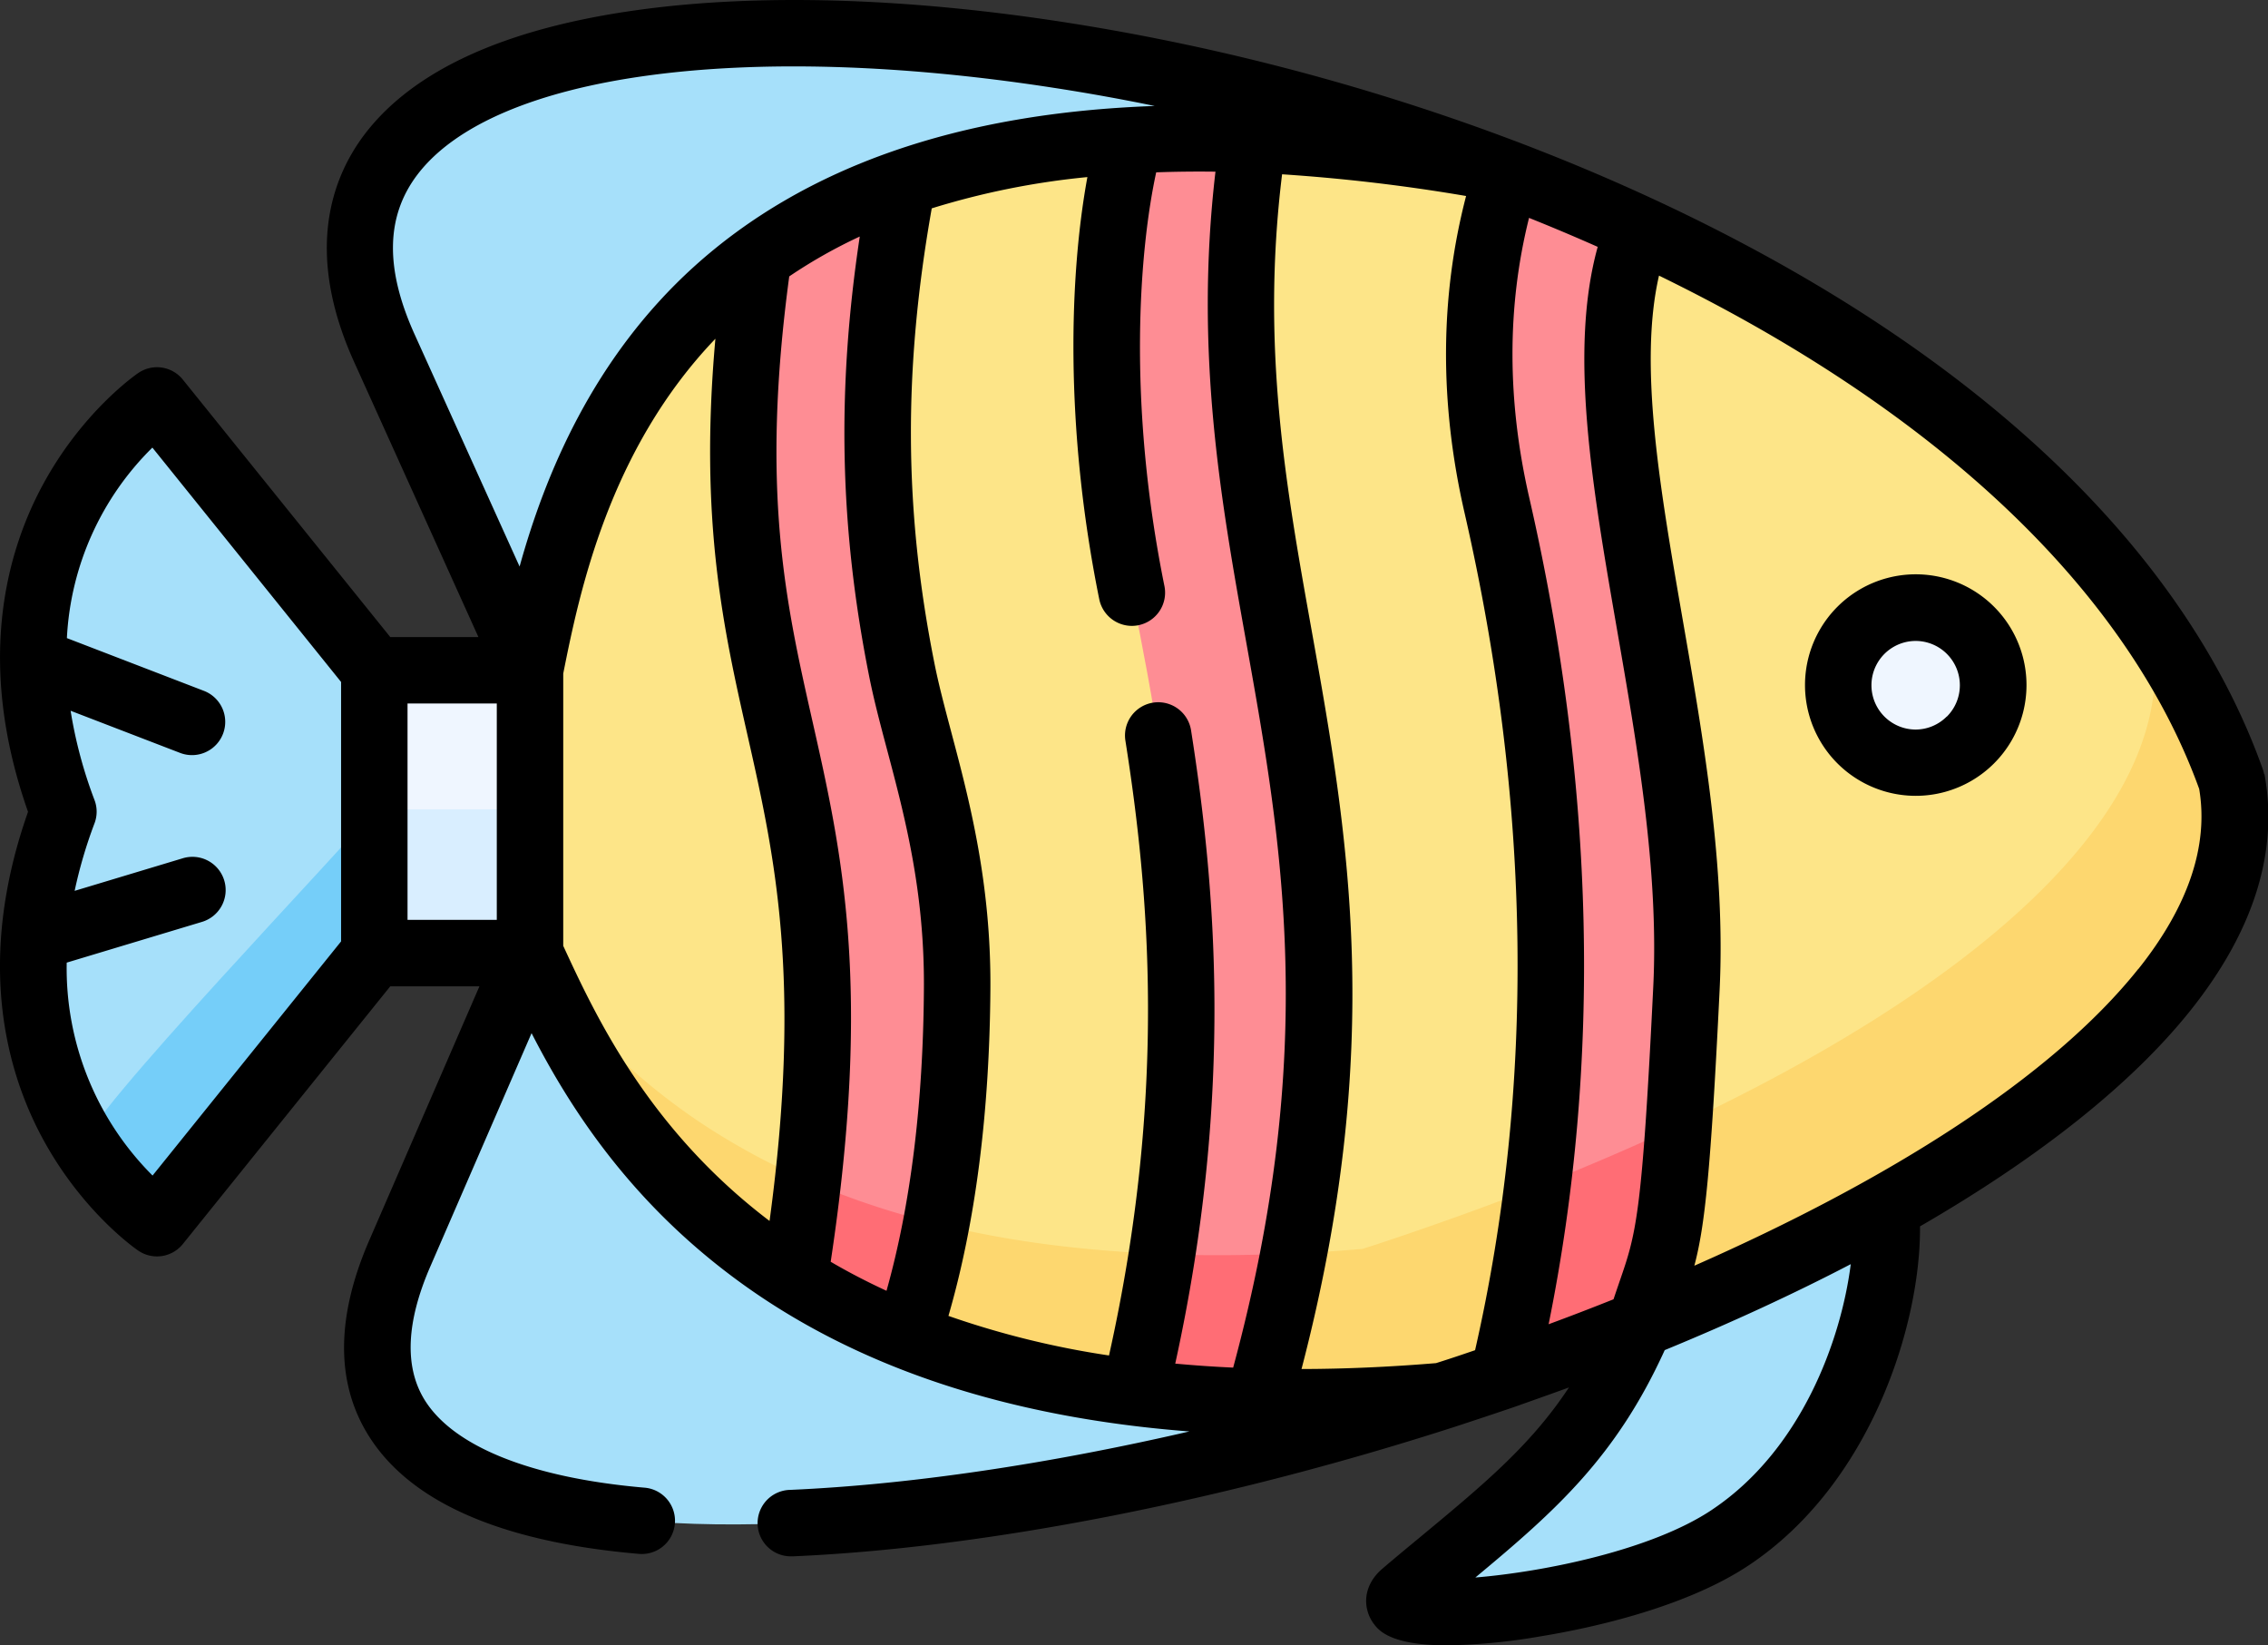 <svg id="Capa_1" data-name="Capa 1" xmlns="http://www.w3.org/2000/svg" viewBox="0 0 512 371.37"><rect x="0" y="0" width="512" height="371.37" fill="#333333" stroke="none"/><defs><style>.cls-1{fill:#a6e0fa;}.cls-1,.cls-2,.cls-3,.cls-4,.cls-5,.cls-6,.cls-7,.cls-8{fill-rule:evenodd;}.cls-2{fill:#eff6ff;}.cls-3{fill:#fde588;}.cls-4{fill:#fe8d94;}.cls-5{fill:#fdd76f;}.cls-6{fill:#ff6d75;}.cls-7{fill:#75cef9;}.cls-8{fill:#d9eeff;}</style></defs><path class="cls-1" d="M390.72,417.27c27.81-18.62,36.71-56.81,34.92-74.39H390.9c-.85.37-19.75,26-20.6,26.31l-.14.06c-12.44,29.06-28,39.6-53.24,60.78-9.78,8.19,48.45,4.25,73.8-12.76Z" transform="translate(0 -70.31)"/><path class="cls-2" d="M119.66,285.44l8.93-35.86-8.93-28H84.51l-6.1,31.92,6.1,31.92Z" transform="translate(0 -70.31)"/><path class="cls-1" d="M119.66,285.44,90.24,353.26C56.5,431,198.7,426.23,325.57,385.41c-70.76-10.61-137.21-34.79-205.91-100Z" transform="translate(0 -70.31)"/><path class="cls-1" d="M335.41,107.69C203,59,50.09,67.88,86.78,148.91l32.88,72.69C147.62,122.88,239.07,110.38,335.41,107.69Z" transform="translate(0 -70.31)"/><path class="cls-1" d="M84.51,285.44V221.6L35.44,160.67S-9.22,191,14.32,253.52C-9.21,316,35.44,346.37,35.44,346.37Z" transform="translate(0 -70.31)"/><path class="cls-3" d="M179.34,359c27.13-119.75-16.5-118.87-8.14-230.63-37.67,27.36-46.72,69-51.54,93.22v63.84c8.14,17.61,22.48,50.1,59.68,73.57Z" transform="translate(0 -70.31)"/><path class="cls-3" d="M339.37,380.79c14.83-62,16-147.65,4.85-196.27s-10.4-55-4-75c-1.62-.6-3.21-1.22-4.82-1.81a402,402,0,0,0-52.48-5.9c-23.7,100.73,30,150.06,1.11,284.92a377.66,377.66,0,0,0,41.53-1.3c4.62-1.5,9.24-3,13.8-4.62Z" transform="translate(0 -70.31)"/><path class="cls-3" d="M372.86,368.14c78-32,139.14-76.89,130.89-121.74C484.61,192.68,431.91,150.64,370,122c-25.34,38.76,16.93,151.45.34,247.22.86-.34,1.71-.68,2.56-1.05Zm72-130.81a17.51,17.51,0,1,1,0-24.75A17.49,17.49,0,0,1,444.84,237.33Z" transform="translate(0 -70.31)"/><path class="cls-3" d="M256.11,384.67c18.46-76.46,15.91-133,6.35-180.11s-12.1-86.16-7.37-102.6c-20,1.13-36.94,4.56-51.34,9.64-28.86,100.61,25.32,166.56,1.08,260.31,14.45,5.79,31.41,10.27,51.28,12.76Z" transform="translate(0 -70.31)"/><path class="cls-2" d="M420.06,237.33a17.51,17.51,0,1,0,0-24.75A17.49,17.49,0,0,0,420.06,237.33Z" transform="translate(0 -70.31)"/><path class="cls-4" d="M204.83,371.91c6.46-19.25,11-44.79,11.25-78.47.23-31.73-8.76-53.19-12.56-72.29-6.15-30.94-8.16-65.1.23-109.55a125.77,125.77,0,0,0-32.55,16.78C155.72,236.94,199.16,236,179.34,359A155.51,155.51,0,0,0,204.83,371.91Z" transform="translate(0 -70.31)"/><path class="cls-4" d="M284,386.71c38-133.19-16.45-182.66-1.11-284.92q-14.83-.6-27.84.17c-4.73,16.44-9.13,55,.43,102.12s19,104.13.59,180.59c8.73,1.08,18,1.79,27.93,2Z" transform="translate(0 -70.31)"/><path class="cls-5" d="M372.86,368.14c78-32,139.14-76.89,130.89-121.74a151.2,151.2,0,0,0-19.31-36.71c.46,1.16.91,2.33,1.31,3.49,7.56,41.08-43.1,82.13-111.56,113.37a287,287,0,0,1-3.88,42.64c.85-.34,1.7-.68,2.55-1.05Z" transform="translate(0 -70.31)"/><path class="cls-5" d="M256.11,384.67c1.19-4.85,2.24-9.64,3.21-14.34,1.16-5.76,2.15-11.4,3-17-8.54-.31-16.59-1-24.21-1.93a229.87,229.87,0,0,1-26.79-4.9c-.23,1.33-.51,2.66-.77,4a186.53,186.53,0,0,1-5.75,21.4c14.45,5.79,31.41,10.27,51.28,12.76Z" transform="translate(0 -70.31)"/><path class="cls-6" d="M284,386.71c.85-3,1.64-5.92,2.41-8.82q3.36-12.84,5.61-24.69c-.74,0-1.5.09-2.24.11-8.31.34-16.22.4-23.79.2l-3.31-.11a1.5,1.5,0,0,1-.37,0c-.88,5.56-1.87,11.2-3,17-1,4.7-2,9.46-3.18,14.31l0,0c8.73,1.08,18,1.79,27.93,2Z" transform="translate(0 -70.31)"/><path class="cls-5" d="M325.57,385.41c4.62-1.5,9.24-3,13.81-4.62,2.94-12.31,5.35-25.55,7.22-39.24v0c.15-1.13.32-2.29.43-3.43-8.39,3.32-17,6.47-25.66,9.47-4.56,1.59-9.18,3.15-13.8,4.62-5.3.46-10.46.8-15.51,1q-2.25,11.87-5.61,24.7c-.77,2.89-1.56,5.84-2.41,8.81a377.66,377.66,0,0,0,41.53-1.3Z" transform="translate(0 -70.31)"/><path class="cls-4" d="M370.3,369.19c6-18.94,7.38-13.75,10.41-75.75S353.78,161.55,370,122c-9.72-4.48-19.67-8.64-29.73-12.47-6.41,20-9.16,45.1-2.27,75,15.42,67.33,16.24,134.32,1.41,196.27,10.52-3.63,20.87-7.52,30.93-11.6Z" transform="translate(0 -70.31)"/><path class="cls-6" d="M370.3,369.19c4.74-15,6.61-14.88,8.68-44.85-7.82,3.66-15.88,7.2-24.1,10.58l-2.58,1c-1.76.71-3.48,1.42-5.27,2.13a380.55,380.55,0,0,1-7.66,42.7c10.52-3.63,20.87-7.52,30.93-11.6Z" transform="translate(0 -70.31)"/><path class="cls-5" d="M179.34,359c1.28-7.88,2.27-15.22,3.06-22.14a156.1,156.1,0,0,1-21.06-11.08,140.53,140.53,0,0,1-41.68-40.35C127.8,303.05,142.14,335.54,179.34,359Z" transform="translate(0 -70.31)"/><path class="cls-6" d="M204.83,371.91a186.53,186.53,0,0,0,5.75-21.4c.26-1.31.54-2.64.77-4-.54-.14-1.08-.28-1.62-.4-5.87-1.5-11.4-3.2-16.64-5.07q-3.19-1.15-6.27-2.36c-1-.42-2.06-.85-3.11-1.3l-1.31-.54c-.79,6.92-1.78,14.26-3.06,22.14a155.51,155.51,0,0,0,25.49,12.9Z" transform="translate(0 -70.31)"/><path class="cls-7" d="M35.44,346.37l49.07-60.93V253c-3.77,5.56-67.76,71.9-65.29,75.69C26.87,340.56,35.44,346.37,35.44,346.37Z" transform="translate(0 -70.31)"/><path class="cls-8" d="M84.51,253h35.15v32.4H84.51Z" transform="translate(0 -70.31)"/><path d="M432.48,199.94h0a25,25,0,0,0,0,50h0a25,25,0,0,0,0-50Zm7,32.1a9.94,9.94,0,0,1-7,2.94h0a10,10,0,0,1,0-20h0a10,10,0,0,1,7,17.1Z" transform="translate(0 -70.31)"/><path d="M511.12,245.05a6.62,6.62,0,0,0-.31-1.16c-15.32-43-52.61-82.22-107.85-113.43-47.07-26.6-104.82-46.17-162.63-55.13-35.85-5.56-69.12-6.52-96.22-2.78-30,4.13-50.79,13.59-61.82,28.11C75,110.29,68.63,127,79.94,152L108,214.1H88.1L41.28,156a7.49,7.49,0,0,0-10.06-1.5c-.52.35-12.8,8.82-21.78,25.66-8,15-14.93,39.83-3.11,73.39-11.82,33.56-4.92,58.36,3.11,73.39,9,16.84,21.26,25.31,21.78,25.66a7.49,7.49,0,0,0,10.06-1.5L88.1,292.94h20.13L83.36,350.27c-7.39,17-7.58,31.62-.57,43.4,9.18,15.41,29.8,24.62,61.28,27.36a7.5,7.5,0,1,0,1.3-14.94c-25.66-2.24-43.3-9.38-49.69-20.09-4.4-7.4-3.92-17.41,1.44-29.76L120,303.51c8.56,16.68,22.07,37.88,46.5,55.81,26.58,19.52,60.74,30.92,102,34.09-31.87,7.36-63,12-90.13,13.19a7.5,7.5,0,0,0,.32,15H179c43.37-1.88,97.17-12.46,148.53-28.95.26-.07,9.81-3.21,14.31-4.76,0,0,7.4-2.61,12.35-4.41-8.66,13.12-19.24,21.89-34,34.12-2.57,2.12-5.25,4.34-8,6.69-4.84,4.05-4.46,9.34-2.06,12.54,1.05,1.4,3.65,4.86,16.57,4.86a134.41,134.41,0,0,0,20.88-2c9.2-1.48,32.25-6,47.39-16.19,27.49-18.41,38.66-54.42,38.47-76.38,26.95-15.58,47.83-32.15,61.1-48.79,14.26-17.9,19.87-35.82,16.66-53.28ZM77,282.8,34.44,335.65a66.12,66.12,0,0,1-19.38-48.06l30.45-9.17a7.5,7.5,0,1,0-4.33-14.36l-24.33,7.33a104.62,104.62,0,0,1,4.48-15.23,7.39,7.39,0,0,0,0-5.28,101.84,101.84,0,0,1-5.39-20.14l24.71,9.51a7.5,7.5,0,0,0,5.39-14L15.1,214.34a65,65,0,0,1,19.3-43L77,224.24V282.8Zm35.15-4.86H92V229.1h20.15Zm5.18-79.68L93.61,145.81c-6.73-14.86-6.53-26.66.62-36.08C111.52,87,168,79.3,238,90.15q11.35,1.75,22.68,4.08c-44.18,1.55-79,13.66-104,36.26-22.92,20.75-33.69,47.15-39.4,67.77Zm56.37,147.62c-27.42-20.8-39.34-46.47-46.55-62.08V222.34c3.64-18.25,10.29-50.44,34.35-75.57-3.68,41.11,1.85,65.62,7.23,89.41,6.11,27,12.41,55,5,109.7Zm26.42,15.78q-6.69-3.09-12.59-6.55c9.39-62.17,2.51-92.7-4.17-122.24-6-26.6-11.69-51.77-5.19-100.17a114.12,114.12,0,0,1,15.92-9c-5.23,34.68-4.54,65.72,2.07,99,1.09,5.52,2.57,11.11,4.14,17,3.95,14.9,8.43,31.8,8.27,53.75C208.41,319.41,205.57,342.32,200.13,361.66ZM278.39,379c-4.5-.2-8.85-.51-13.08-.9,13.41-61.12,9-108.32,3.57-142.95a7.5,7.5,0,1,0-14.82,2.34c5.3,33.57,9.54,79.4-3.7,138.77a198.57,198.57,0,0,1-36.25-8.93c6.09-21,9.28-45.77,9.47-73.83.17-23.95-4.78-42.66-8.77-57.7-1.5-5.68-2.93-11-3.93-16.11-6.79-34.15-7-65.91-.54-102.35a175.42,175.42,0,0,1,35.14-7.06c-4,21.68-5.26,56.11,2.68,95.3a7.52,7.52,0,0,0,7.35,6,7.78,7.78,0,0,0,1.5-.15,7.5,7.5,0,0,0,5.86-8.84c-8.48-41.85-5.6-76.18-1.86-93.38q6.54-.24,13.38-.15c-4.76,40.75,1.18,74,6.94,106.17,8.1,45.24,16.45,92-2.94,163.76ZM333,375.07c-2.93,1-5.87,2-8.82,2.92-10.71.89-20.81,1.31-30.36,1.33,19-72.93,10.53-120.59,2.28-166.74-5.88-32.83-11.44-64-6.67-102.93a404.37,404.37,0,0,1,41.54,4.9c-5.92,22.72-6.05,46.78-.32,71.64C345.75,252.14,346.53,315.66,333,375.07Zm16.6-5.86c11.95-59,10.51-121.58-4.33-186.38-5.08-22.05-5.1-43.31-.09-63.34q7.86,3.15,15.5,6.54c-6.53,23.56-1.24,54.09,4.34,86.26,4.66,26.83,9.48,54.59,8.2,80.78-2.54,51.86-3.83,55.58-7.65,66.62-.4,1.18-.85,2.48-1.32,3.89q-7.25,2.9-14.65,5.63Zm36.94,41.84c-13.68,9.18-38.09,14.06-53.48,15.33,18.18-15.1,31.8-27.25,42.75-51.33,15.05-6.19,29.1-12.68,42-19.4-2.2,17.27-11.23,42-31.28,55.4ZM482.73,289c-19.6,24.58-56.53,47.76-100.23,67,2.39-9,3.71-21.46,5.7-62.14,1.36-27.86-3.6-56.45-8.4-84.09-5.08-29.29-9.91-57.14-5.28-77.25,7.22,3.53,14.26,7.21,21.06,11.05,51.79,29.26,86.66,65.5,100.89,104.82,2.15,12.83-2.47,26.5-13.74,40.65Z" transform="translate(0 -70.31)"/></svg>